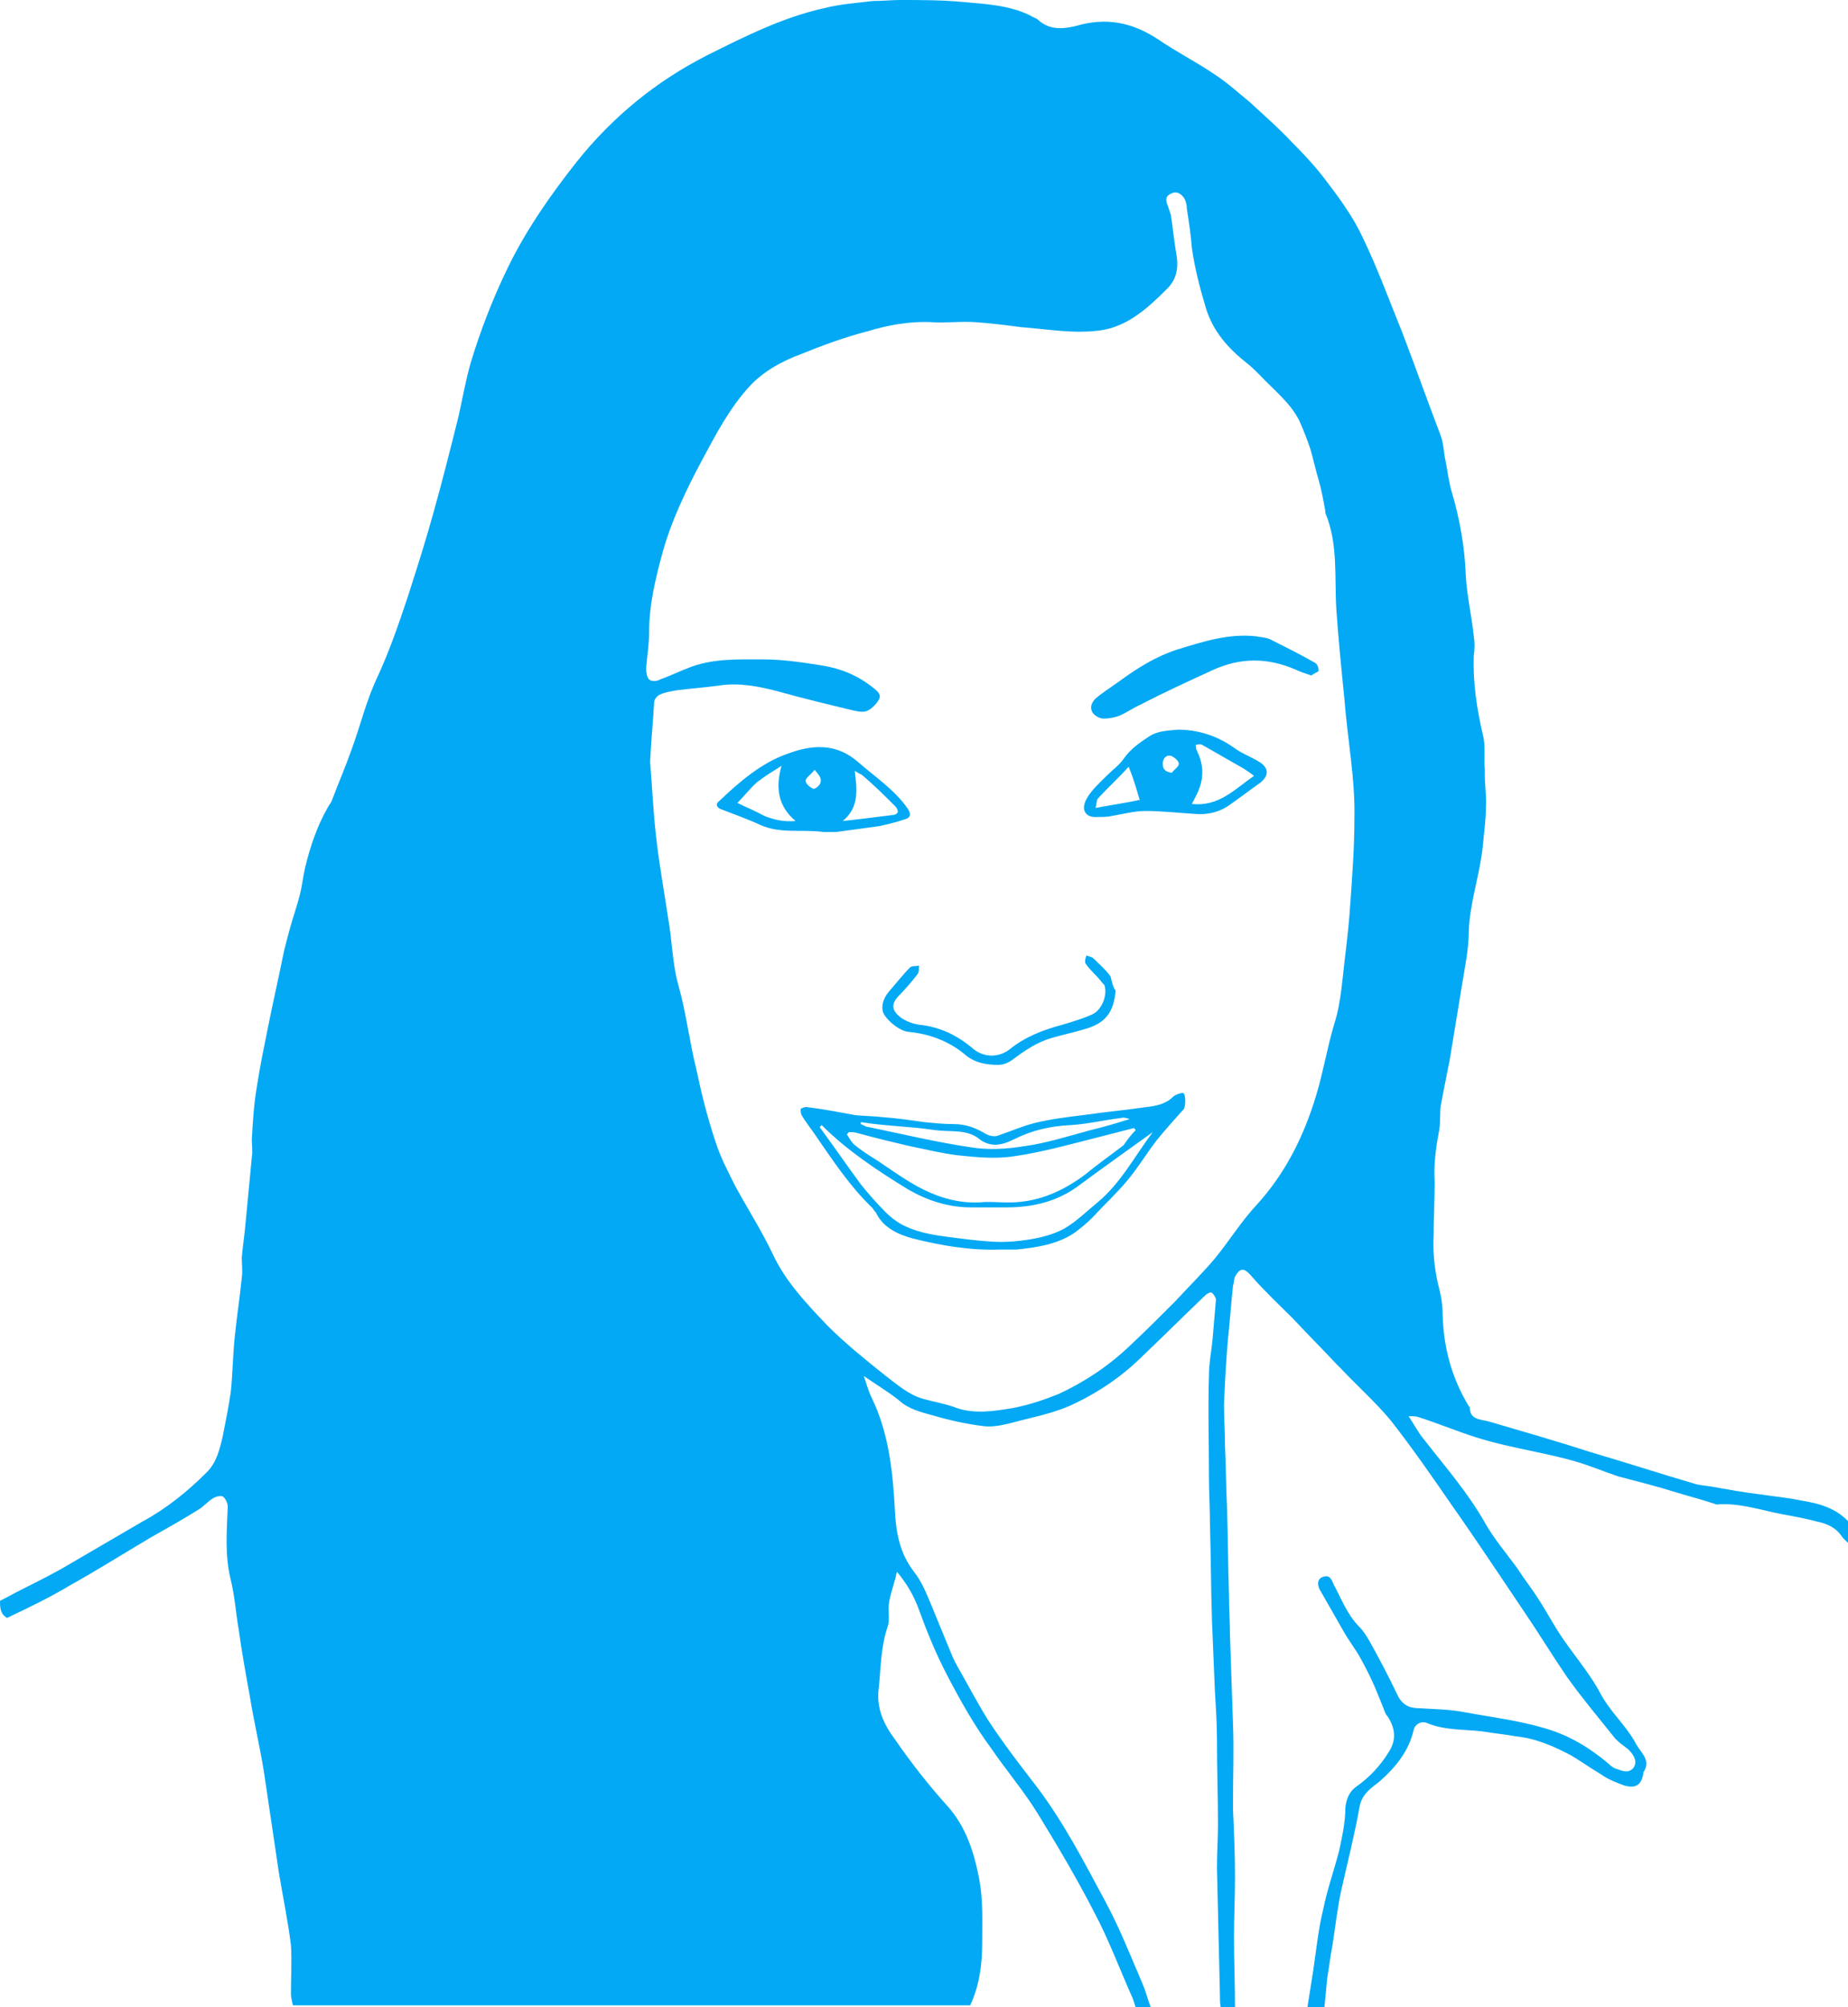 <?xml version="1.0" encoding="utf-8"?>
<!-- Generator: Adobe Illustrator 19.2.1, SVG Export Plug-In . SVG Version: 6.00 Build 0)  -->
<svg version="1.1" id="Layer_1" xmlns="http://www.w3.org/2000/svg" xmlns:xlink="http://www.w3.org/1999/xlink" x="0px" y="0px"
	 viewBox="0 0 184.2 200" style="enable-background:new 0 0 184.2 200;" xml:space="preserve">
<style type="text/css">
	.st0{fill:#03A9F4;}
</style>
<g id="pharm-bailey">
	<path class="st0" d="M0,159.5c0.8-0.4,1.5-0.8,2.3-1.2c1.6-0.8,3.2-1.6,4.7-2.5c2.4-1.4,4.8-2.8,7.2-4.2c2.4-1.3,4.5-3,6.4-4.9
		c1-1,1.3-2.3,1.6-3.6c0.3-1.5,0.6-3,0.8-4.4c0.2-1.8,0.2-3.6,0.4-5.5c0.2-2,0.5-3.9,0.7-5.9c0.1-0.7,0-1.3,0-2
		c0.1-1.2,0.3-2.4,0.4-3.7c0.2-2.1,0.4-4.2,0.6-6.3c0.1-0.6,0-1.2,0-1.8c0.1-1.7,0.2-3.5,0.5-5.2c0.3-2,0.7-3.9,1.1-5.9
		c0.5-2.5,1.1-5.1,1.6-7.6c0.2-0.8,0.4-1.6,0.6-2.3c0.3-1.1,0.7-2.2,1-3.4c0.2-0.8,0.3-1.7,0.5-2.6c0.5-2.1,1.2-4.2,2.3-6.1
		c0.1-0.2,0.3-0.4,0.4-0.7c0.6-1.6,1.3-3.2,1.9-4.9c0.9-2.4,1.5-5,2.6-7.3c1.2-2.6,2.1-5.2,3-7.9c0.9-2.8,1.8-5.6,2.6-8.5
		c0.9-3.2,1.7-6.4,2.5-9.6c0.4-1.8,0.7-3.5,1.2-5.3c1-3.3,2.2-6.4,3.7-9.5c1.9-3.9,4.3-7.3,6.9-10.6c3.6-4.5,7.9-8,13-10.6
		c3.8-1.9,7.6-3.8,11.7-4.7c1.6-0.4,3.2-0.5,4.8-0.7C88,0.1,88.9,0,89.7,0c2.1,0,4.2,0,6.3,0.2c2.2,0.2,4.5,0.3,6.6,1.3
		c0.3,0.2,0.7,0.3,0.9,0.5c1.1,1,2.4,0.9,3.7,0.6c3-0.9,5.6-0.4,8.2,1.3c1.9,1.3,3.9,2.3,5.8,3.6c1.2,0.8,2.3,1.8,3.4,2.7
		c1.4,1.3,2.9,2.6,4.2,4c1.3,1.3,2.5,2.6,3.6,4.1c1.3,1.7,2.5,3.4,3.4,5.3c1.5,3.1,2.7,6.4,4,9.6c1.3,3.4,2.5,6.8,3.8,10.2
		c0.3,0.8,0.3,1.7,0.5,2.6c0.2,1,0.3,2,0.6,3c0.8,2.7,1.3,5.5,1.4,8.3c0.1,2,0.6,4.1,0.8,6.1c0.1,0.6,0.1,1.3,0,1.9
		c-0.1,2.7,0.3,5.3,0.9,7.9c0.3,1.1,0.1,2.3,0.2,3.5c0,0.2,0,0.4,0,0.5c0,1.2,0.2,2.3,0.1,3.4c0,1.2-0.2,2.5-0.3,3.7
		c-0.3,2.9-1.3,5.6-1.4,8.5c0,1.8-0.4,3.6-0.7,5.5c-0.4,2.4-0.8,4.9-1.2,7.3c-0.3,1.5-0.6,3-0.9,4.6c-0.1,0.9,0,1.8-0.2,2.7
		c-0.3,1.6-0.5,3.2-0.4,4.8c0,1.8-0.1,3.5-0.1,5.3c-0.1,1.9,0.1,3.7,0.6,5.6c0.2,0.8,0.3,1.6,0.3,2.5c0.1,3.2,0.9,6.2,2.6,9
		c0,0,0.1,0.1,0.1,0.1c0,1.2,0.9,1.2,1.8,1.4c3.4,1,6.9,2,10.3,3.1c3.4,1,6.8,2.1,10.2,3.1c0.6,0.2,1.1,0.2,1.7,0.3
		c1.7,0.3,3.3,0.6,5,0.8c1.3,0.2,2.6,0.3,4,0.6c1.9,0.3,3.7,0.8,5,2.4c0,0.7,0,1.4,0,2.1c-0.3-0.3-0.7-0.6-0.9-0.9
		c-0.6-0.9-1.5-1.3-2.5-1.5c-1.1-0.3-2.2-0.5-3.3-0.7c-2.2-0.4-4.4-1.2-6.7-1c-0.1,0-0.2-0.1-0.3-0.1c-1.2-0.4-2.4-0.7-3.7-1.1
		c-1.9-0.6-3.9-1.1-5.8-1.6c-1.5-0.5-2.9-1.1-4.3-1.5c-1.4-0.4-2.8-0.7-4.2-1c-1.9-0.4-3.8-0.8-5.7-1.4c-1.9-0.6-3.8-1.4-5.7-2
		c-0.3-0.1-0.5-0.1-1-0.1c0.6,0.9,1,1.7,1.6,2.4c2.1,2.7,4.3,5.2,6,8.2c0.9,1.6,2.1,3,3.2,4.5c0.7,1.1,1.5,2.1,2.2,3.2
		c0.7,1.1,1.3,2.2,2,3.3c1.3,2,2.9,3.8,4,5.8c1,2,2.7,3.4,3.7,5.3c0.5,0.9,1.5,1.6,0.7,2.8c0,0,0,0.1,0,0.1
		c-0.2,1.2-0.8,1.5-1.9,1.2c-0.8-0.3-1.6-0.6-2.3-1.1c-1-0.6-2-1.3-3-1.9c-1.7-0.9-3.5-1.7-5.5-1.9c-1.1-0.2-2.2-0.3-3.4-0.5
		c-1.8-0.2-3.7-0.1-5.4-0.8c-0.6-0.3-1.3,0.1-1.4,0.7c-0.5,2.1-1.8,3.7-3.4,5.1c-0.9,0.7-1.8,1.3-2,2.6c-0.5,2.8-1.2,5.5-1.8,8.2
		c-0.4,1.8-0.6,3.7-0.9,5.6c-0.2,1-0.3,2-0.5,3.1c-0.1,1-0.2,2.1-0.3,3.1c-0.6,0-1.1,0-1.7,0c0.2-1.3,0.4-2.5,0.6-3.8
		c0.3-2,0.5-4.1,1-6.1c0.4-2,1.1-3.9,1.6-5.9c0.3-1.4,0.6-2.8,0.6-4.2c0.1-0.9,0.4-1.6,1.1-2.1c1.3-0.9,2.4-2.1,3.2-3.4
		c0.8-1.2,0.7-2.4-0.1-3.6c-0.2-0.2-0.3-0.5-0.4-0.8c-0.3-0.7-0.6-1.5-0.9-2.2c-0.4-0.9-0.9-1.9-1.4-2.8c-0.5-0.9-1.2-1.8-1.7-2.7
		c-0.8-1.4-1.6-2.8-2.4-4.2c-0.2-0.5-0.2-1,0.4-1.2c0.6-0.2,0.8,0.2,1,0.7c0.8,1.5,1.4,3.1,2.6,4.3c0.4,0.4,0.7,0.9,1,1.4
		c1,1.8,1.9,3.5,2.8,5.4c0.5,1,1.2,1.3,2.2,1.3c1.5,0.1,3,0.1,4.5,0.4c2.7,0.5,5.3,0.8,8,1.6c2.4,0.7,4.4,1.9,6.3,3.5
		c0.3,0.3,0.6,0.5,1,0.6c0.5,0.2,1.2,0.4,1.6-0.3c0.3-0.6-0.1-1.2-0.6-1.7c-0.5-0.4-1.1-0.8-1.4-1.2c-1.6-2-3.2-3.9-4.7-6
		c-1.5-2.2-2.9-4.5-4.4-6.7c-2.3-3.4-4.6-6.9-7-10.3c-2-2.9-4-5.8-6.2-8.6c-1.5-1.8-3.3-3.4-4.9-5.1c-0.2-0.2-0.4-0.4-0.5-0.5
		c-1.4-1.5-2.9-3-4.3-4.5c-1.4-1.4-2.9-2.8-4.2-4.3c-0.7-0.8-1.1-0.8-1.6,0.1c-0.1,0.2-0.1,0.6-0.2,0.9c-0.2,1.8-0.3,3.5-0.5,5.3
		c-0.2,2.2-0.3,4.3-0.4,6.5c0,1.4,0.1,2.7,0.1,4.1c0.1,2,0.1,4.1,0.2,6.1c0.1,2.9,0.1,5.9,0.2,8.8c0,1.4,0.1,2.7,0.1,4.1
		c0.1,2.9,0.2,5.9,0.3,8.8c0.1,2.6,0,5.1,0,7.7c0,0.3,0,0.6,0,0.8c0.1,2.2,0.2,4.5,0.2,6.7c0,2-0.1,4-0.1,6c0,2.4,0.1,4.8,0.1,7.1
		c-0.5,0-0.9,0-1.4,0c-0.1-0.4-0.1-0.8-0.1-1.2c-0.1-4.3-0.2-8.6-0.3-12.8c0-1.5,0.1-2.9,0.1-4.4c0-2.8-0.1-5.5-0.1-8.3
		c0-1.6-0.1-3.2-0.2-4.8c-0.1-2.4-0.2-4.8-0.3-7.2c-0.1-3.2-0.1-6.4-0.2-9.6c0-1.6-0.1-3.2-0.1-4.7c0-3.3-0.1-6.7,0-10
		c0-1.4,0.3-2.7,0.4-4.1c0.1-1.2,0.2-2.3,0.3-3.5c0-0.2-0.2-0.5-0.4-0.7c-0.1-0.1-0.5,0.1-0.6,0.2c-2.1,2-4.1,4-6.2,6
		c-2,2-4.3,3.6-6.8,4.8c-2,1-4.3,1.4-6.5,2c-0.8,0.2-1.8,0.4-2.6,0.3c-1.7-0.2-3.5-0.6-5.2-1.1c-1.1-0.3-2.3-0.6-3.2-1.4
		c-1.1-0.9-2.3-1.6-3.6-2.5c0.3,0.9,0.5,1.6,0.8,2.2c1.7,3.5,2.1,7.4,2.3,11.2c0.1,2.2,0.5,4.3,1.9,6.1c0.8,1,1.3,2.3,1.8,3.5
		c0.7,1.7,1.4,3.4,2.1,5.1c0.2,0.4,0.4,0.8,0.7,1.3c0.9,1.6,1.8,3.3,2.8,4.9c1.5,2.3,3.2,4.5,4.9,6.7c2.7,3.6,4.7,7.5,6.8,11.4
		c1.4,2.6,2.5,5.4,3.7,8.2c0.3,0.7,0.5,1.5,0.8,2.3c-0.5,0-1,0-1.5,0c-0.1-0.3-0.2-0.6-0.3-0.9c-1.3-2.9-2.4-5.9-3.9-8.7
		c-1.7-3.3-3.6-6.5-5.5-9.6c-1.4-2.3-3.2-4.4-4.7-6.6c-1.7-2.3-3.1-4.8-4.4-7.3c-1.1-2.1-2-4.3-2.8-6.5c-0.5-1.4-1.2-2.6-2.2-3.8
		c-0.1,0.3-0.1,0.6-0.2,0.8c-0.2,0.8-0.5,1.6-0.6,2.4c-0.1,0.7,0.1,1.5-0.1,2.2c-0.7,2-0.7,4.1-0.9,6.1c-0.3,2.1,0.5,3.7,1.6,5.2
		c1.6,2.3,3.3,4.5,5.2,6.6c1.9,2.1,2.7,4.7,3.2,7.3c0.4,2.1,0.3,4.2,0.3,6.4c0,2.2-0.3,4.3-1.2,6.2c-22.5,0-45,0-67.5,0
		c-0.1-0.4-0.2-0.8-0.2-1.2c0-1.6,0.1-3.2,0-4.8c-0.3-2.4-0.8-4.8-1.2-7.2c-0.5-3.4-1-6.7-1.5-10.1c-0.4-2.5-1-5-1.4-7.5
		c-0.4-2.2-0.8-4.4-1.1-6.6c-0.3-1.7-0.4-3.4-0.8-5c-0.6-2.4-0.4-4.8-0.3-7.3c0-0.3-0.2-0.8-0.5-1c-0.2-0.1-0.7,0-1,0.2
		c-0.5,0.3-0.9,0.8-1.4,1.1c-1.6,1-3.2,1.9-4.8,2.8c-2.7,1.6-5.4,3.3-8.1,4.8c-2,1.2-4.1,2.2-6.2,3.2C0,160.8,0,160.1,0,159.5z
		 M64.8,75.9c0.2,2.4,0.3,4.9,0.6,7.5c0.3,2.7,0.8,5.4,1.2,8.1c0.4,2.2,0.4,4.4,1,6.6c0.8,2.8,1.1,5.6,1.8,8.4
		c0.5,2.4,1.1,4.8,1.9,7.2c0.5,1.6,1.3,3.1,2,4.5c1.2,2.2,2.6,4.4,3.7,6.7c1.3,2.8,3.4,5,5.5,7.2c1.8,1.8,3.8,3.4,5.8,5
		c1.2,0.9,2.3,1.9,3.8,2.3c1.1,0.3,2.3,0.5,3.3,0.9c1.8,0.6,3.7,0.3,5.5,0c1.6-0.3,3.1-0.8,4.6-1.4c2.6-1.2,5-2.8,7.1-4.8
		c1.5-1.4,3-2.9,4.5-4.4c1.3-1.4,2.7-2.8,3.9-4.2c1.5-1.8,2.7-3.8,4.3-5.5c2.9-3.2,4.7-6.9,5.9-10.9c0.7-2.3,1.1-4.8,1.8-7.1
		c0.7-2.2,0.8-4.6,1.1-6.9c0.2-1.7,0.4-3.5,0.5-5.2c0.2-2.8,0.4-5.5,0.4-8.3c0.1-4-0.7-8-1-12c-0.3-3-0.6-5.9-0.8-8.9
		c-0.2-3.2,0.2-6.5-1.1-9.6c0,0,0-0.1,0-0.2c-0.2-1.1-0.4-2.2-0.7-3.2c-0.3-1-0.5-2-0.8-3c-0.3-0.9-0.7-1.9-1.1-2.8
		c-0.9-1.8-2.6-3.1-4-4.6c-0.4-0.4-0.8-0.8-1.2-1.1c-1.9-1.5-3.4-3.2-4.1-5.5c-0.6-2-1.1-3.9-1.4-6c-0.1-1.3-0.3-2.6-0.5-3.9
		c0-0.4-0.1-0.8-0.3-1.1c-0.3-0.4-0.7-0.7-1.3-0.4c-0.6,0.3-0.5,0.7-0.3,1.2c0.1,0.3,0.2,0.6,0.3,0.9c0.2,1.2,0.3,2.4,0.5,3.6
		c0.3,1.5,0.2,2.8-1,3.9c-1.8,1.8-3.8,3.6-6.4,4c-2.7,0.4-5.3-0.1-8-0.3c-1.5-0.2-3.1-0.4-4.6-0.5c-1.5-0.1-2.9,0.1-4.4,0
		c-2.2-0.1-4.3,0.3-6.3,0.9c-2.3,0.6-4.5,1.4-6.7,2.3c-1.9,0.7-3.7,1.7-5.1,3.2c-2,2.2-3.3,4.7-4.7,7.3c-1.6,3-3.1,6.1-4,9.4
		c-0.7,2.6-1.3,5.1-1.3,7.8c0,1.2-0.2,2.4-0.3,3.6c0,0.4,0.1,0.9,0.3,1.1c0.2,0.2,0.8,0.2,1.1,0c1.1-0.4,2.1-0.9,3.2-1.3
		c2.3-0.8,4.7-0.7,7.1-0.7c1.9,0,3.9,0.3,5.8,0.6c1.9,0.3,3.6,1,5.1,2.2c0.4,0.3,0.9,0.7,0.6,1.2c-0.2,0.4-0.7,0.9-1.1,1.1
		c-0.4,0.2-0.9,0.1-1.4,0c-2.5-0.6-5-1.2-7.5-1.9c-1.9-0.5-3.9-0.9-5.9-0.6c-1.4,0.2-2.9,0.3-4.4,0.5c-0.5,0.1-1.1,0.2-1.5,0.4
		c-0.3,0.1-0.6,0.5-0.6,0.8C65.1,71.8,64.9,73.8,64.8,75.9z"/>
	<path class="st0" d="M99.6,124.5c-2.9,0.1-5.8-0.4-8.6-1.1c-1.5-0.4-3-1.1-3.7-2.6c-0.1-0.1-0.2-0.2-0.3-0.4
		c-2.3-2.2-4-4.8-5.8-7.4c-0.4-0.6-0.9-1.2-1.3-1.9c-0.1-0.2-0.1-0.5-0.1-0.6c0.1-0.1,0.4-0.2,0.6-0.2c1.6,0.2,3.2,0.5,4.8,0.8
		c0.9,0.1,1.8,0.1,2.7,0.2c1.4,0.1,2.8,0.3,4.2,0.5c1,0.1,2,0.2,3,0.2c1.2,0,2.2,0.4,3.2,1c0.4,0.2,0.9,0.3,1.3,0.1
		c1.2-0.4,2.3-0.9,3.5-1.2c1.6-0.4,3.3-0.6,4.9-0.8c2.1-0.3,4.2-0.5,6.3-0.8c0.9-0.1,1.9-0.3,2.6-1c0.2-0.2,0.7-0.4,1-0.4
		c0.3,0,0.3,1.3,0.1,1.6c-0.9,1-1.8,2-2.7,3.1c-1,1.3-1.9,2.8-3,4.1c-1.1,1.3-2.3,2.4-3.4,3.6c-0.6,0.6-1.2,1.1-1.9,1.6
		c-1.7,1.1-3.7,1.4-5.7,1.6C100.8,124.5,100.2,124.5,99.6,124.5z M113.2,112.6c-0.1-0.1-0.1-0.2-0.2-0.2c-1.2,0.3-2.3,0.6-3.5,0.9
		c-2.8,0.7-5.6,1.5-8.4,1.9c-1.9,0.3-3.8,0.1-5.7-0.1c-1.6-0.2-3.2-0.6-4.7-0.9c-1.7-0.4-3.4-0.8-5.2-1.3c-0.3-0.1-0.6-0.1-0.9-0.1
		c-0.1,0.1-0.1,0.2-0.2,0.2c0.2,0.3,0.4,0.7,0.7,1c0.7,0.6,1.5,1.1,2.3,1.6c1.5,1,3,2.1,4.6,2.9c1.8,0.9,3.7,1.4,5.7,1.3
		c0.8-0.1,1.6,0,2.5,0c3,0.1,5.6-1,8-2.8c1.2-1,2.5-1.9,3.8-2.9C112.4,113.5,112.8,113,113.2,112.6z M81.9,112.1
		c-0.1,0.1-0.1,0.1-0.2,0.2c1.4,1.9,2.7,3.8,4.1,5.7c0.8,1,1.6,1.9,2.5,2.8c0.4,0.4,0.9,0.8,1.4,1.1c1.4,0.8,3,1.1,4.5,1.3
		c1.5,0.2,3,0.4,4.5,0.5c1.3,0.1,2.6,0,3.9-0.2c1.2-0.2,2.4-0.5,3.5-1.1c1.2-0.7,2.2-1.7,3.3-2.6c2.3-1.9,3.7-4.6,5.5-7
		c-2.5,1.8-4.9,3.5-7.2,5.2c-2.2,1.7-4.7,2.3-7.4,2.3c-1.2,0-2.3,0-3.5,0c-2.3,0-4.4-0.7-6.3-1.8C87.4,116.6,84.4,114.6,81.9,112.1z
		 M85.8,111.8c0,0.1,0,0.1,0,0.2c0.3,0.1,0.5,0.3,0.8,0.3c3.4,0.7,6.7,1.5,10.1,2c1.7,0.3,3.6,0.2,5.4-0.1c2.2-0.3,4.4-1,6.6-1.6
		c1.3-0.3,2.6-0.7,3.9-1.1c-0.3-0.1-0.6-0.2-0.9-0.1c-1.7,0.2-3.3,0.6-5,0.7c-2,0.1-3.8,0.5-5.6,1.4c-1.2,0.6-2.4,0.9-3.6-0.1
		c-1.2-0.9-2.8-0.6-4.3-0.8c-1.3-0.2-2.6-0.3-3.8-0.4C88.2,112.1,87,112,85.8,111.8z"/>
	<path class="st0" d="M82.1,82.9c-2.1-0.3-4.3,0.2-6.3-0.7c-1.3-0.6-2.7-1.1-4-1.6c-0.4-0.2-0.5-0.5-0.1-0.8c2-1.9,4.2-3.8,6.8-4.7
		c2.4-0.9,4.8-1.1,7,0.8c1.7,1.5,3.7,2.8,5,4.7c0.3,0.5,0.3,0.8-0.2,1c-0.9,0.3-1.7,0.5-2.6,0.7c-1.4,0.2-2.9,0.4-4.4,0.6
		C82.9,82.9,82.5,82.9,82.1,82.9z M77.9,76.3c-0.8,0.5-1.6,1-2.4,1.6c-0.7,0.6-1.3,1.4-2,2.1c0.8,0.4,1.8,0.8,2.7,1.3
		c1,0.4,2,0.6,3.1,0.5C77.5,80.3,77.3,78.4,77.9,76.3z M84,81.8c1.9-0.2,3.4-0.4,5-0.6c0.2,0,0.4-0.1,0.5-0.3c0-0.1-0.1-0.4-0.2-0.5
		c-1.1-1.1-2.2-2.2-3.4-3.2c-0.2-0.1-0.4-0.2-0.7-0.4C85.4,78.6,85.7,80.4,84,81.8z M81.2,76.7c-0.4,0.5-0.9,0.8-0.9,1.1
		c0,0.3,0.5,0.7,0.8,0.8c0.2,0,0.7-0.4,0.7-0.7C81.9,77.5,81.6,77.2,81.2,76.7z"/>
	<path class="st0" d="M119.2,81.1c-1.7-0.1-3.4-0.3-5-0.3c-1.1,0-2.2,0.3-3.4,0.5c-0.4,0.1-0.9,0.1-1.4,0.1
		c-1.2,0.1-1.7-0.7-1.1-1.8c0.5-0.9,1.3-1.6,2-2.3c0.6-0.6,1.3-1.1,1.7-1.7c0.7-1,1.6-1.6,2.5-2.2c0.9-0.6,1.9-0.6,2.9-0.7
		c2,0,3.9,0.6,5.6,1.8c0.8,0.6,1.7,0.9,2.5,1.4c1,0.6,1,1.4,0.1,2.1c-1,0.7-1.9,1.4-2.9,2.1C121.8,80.8,120.6,81.2,119.2,81.1z
		 M125,77.3c-0.4-0.3-0.7-0.5-1-0.7c-1.4-0.8-2.8-1.6-4.2-2.4c-0.2-0.1-0.4,0-0.6,0c0,0.2,0,0.4,0.1,0.6c0.6,1.2,0.7,2.4,0.3,3.6
		c-0.2,0.6-0.5,1.1-0.8,1.7C121.5,80.4,123.1,78.6,125,77.3z M112.5,76.4c-1,1.1-2.1,2.1-3.1,3.2c-0.1,0.2-0.1,0.5-0.2,0.9
		c1.6-0.3,3-0.5,4.4-0.8C113.3,78.7,113,77.6,112.5,76.4z M116.8,77c0.2-0.3,0.7-0.6,0.7-0.9c0-0.3-0.5-0.7-0.8-0.8
		c-0.5-0.1-0.8,0.3-0.8,0.8C115.9,76.7,116.2,76.9,116.8,77z"/>
	<path class="st0" d="M130.7,67.3c-0.6-0.2-1.2-0.4-1.6-0.6c-2.8-1.2-5.5-1.2-8.3,0.1c-2.4,1.1-4.8,2.2-7.1,3.4
		c-0.7,0.3-1.4,0.8-2.1,1.1c-0.5,0.2-1.1,0.3-1.6,0.3c-0.4,0-0.9-0.3-1.1-0.6c-0.3-0.5-0.1-1,0.3-1.4c0.7-0.6,1.5-1.1,2.2-1.6
		c1.9-1.4,3.8-2.6,6-3.3c2.6-0.8,5.1-1.6,7.8-1.3c0.5,0.1,1.1,0.1,1.6,0.4c1.4,0.7,2.8,1.4,4.2,2.2c0.3,0.1,0.5,0.6,0.4,0.9
		C131.4,66.9,131,67.1,130.7,67.3z"/>
	<path class="st0" d="M111.2,98.7c-0.2,2.2-1,3.3-3.3,3.9c-1,0.3-2,0.5-3,0.8c-1.5,0.4-2.8,1.3-4,2.2c-0.4,0.3-0.9,0.5-1.4,0.5
		c-1.2,0-2.4-0.2-3.4-1.1c-1.6-1.3-3.5-2-5.6-2.2c-0.8-0.1-1.8-0.9-2.3-1.6c-0.5-0.7-0.2-1.7,0.4-2.4c0.7-0.8,1.4-1.7,2.1-2.4
		c0.2-0.2,0.6-0.1,0.9-0.2c0,0.3,0,0.6-0.1,0.8c-0.6,0.8-1.3,1.6-2,2.3c-0.7,0.8-0.6,1.4,0.3,2.1c0.6,0.4,1.2,0.6,1.8,0.7
		c2.1,0.2,3.9,1.1,5.4,2.4c1.1,0.9,2.6,0.9,3.7,0c1.5-1.2,3.3-1.9,5.2-2.4c1-0.3,2-0.6,2.9-1c1-0.4,1.6-1.9,1.3-2.9
		c-0.1-0.2-0.3-0.3-0.4-0.5c-0.5-0.6-1.1-1.1-1.5-1.7c-0.1-0.2,0-0.6,0.1-0.8c0.2,0.1,0.5,0.1,0.7,0.3c0.6,0.6,1.2,1.1,1.7,1.8
		C110.8,97.7,110.9,98.3,111.2,98.7z"/>
</g>
</svg>
